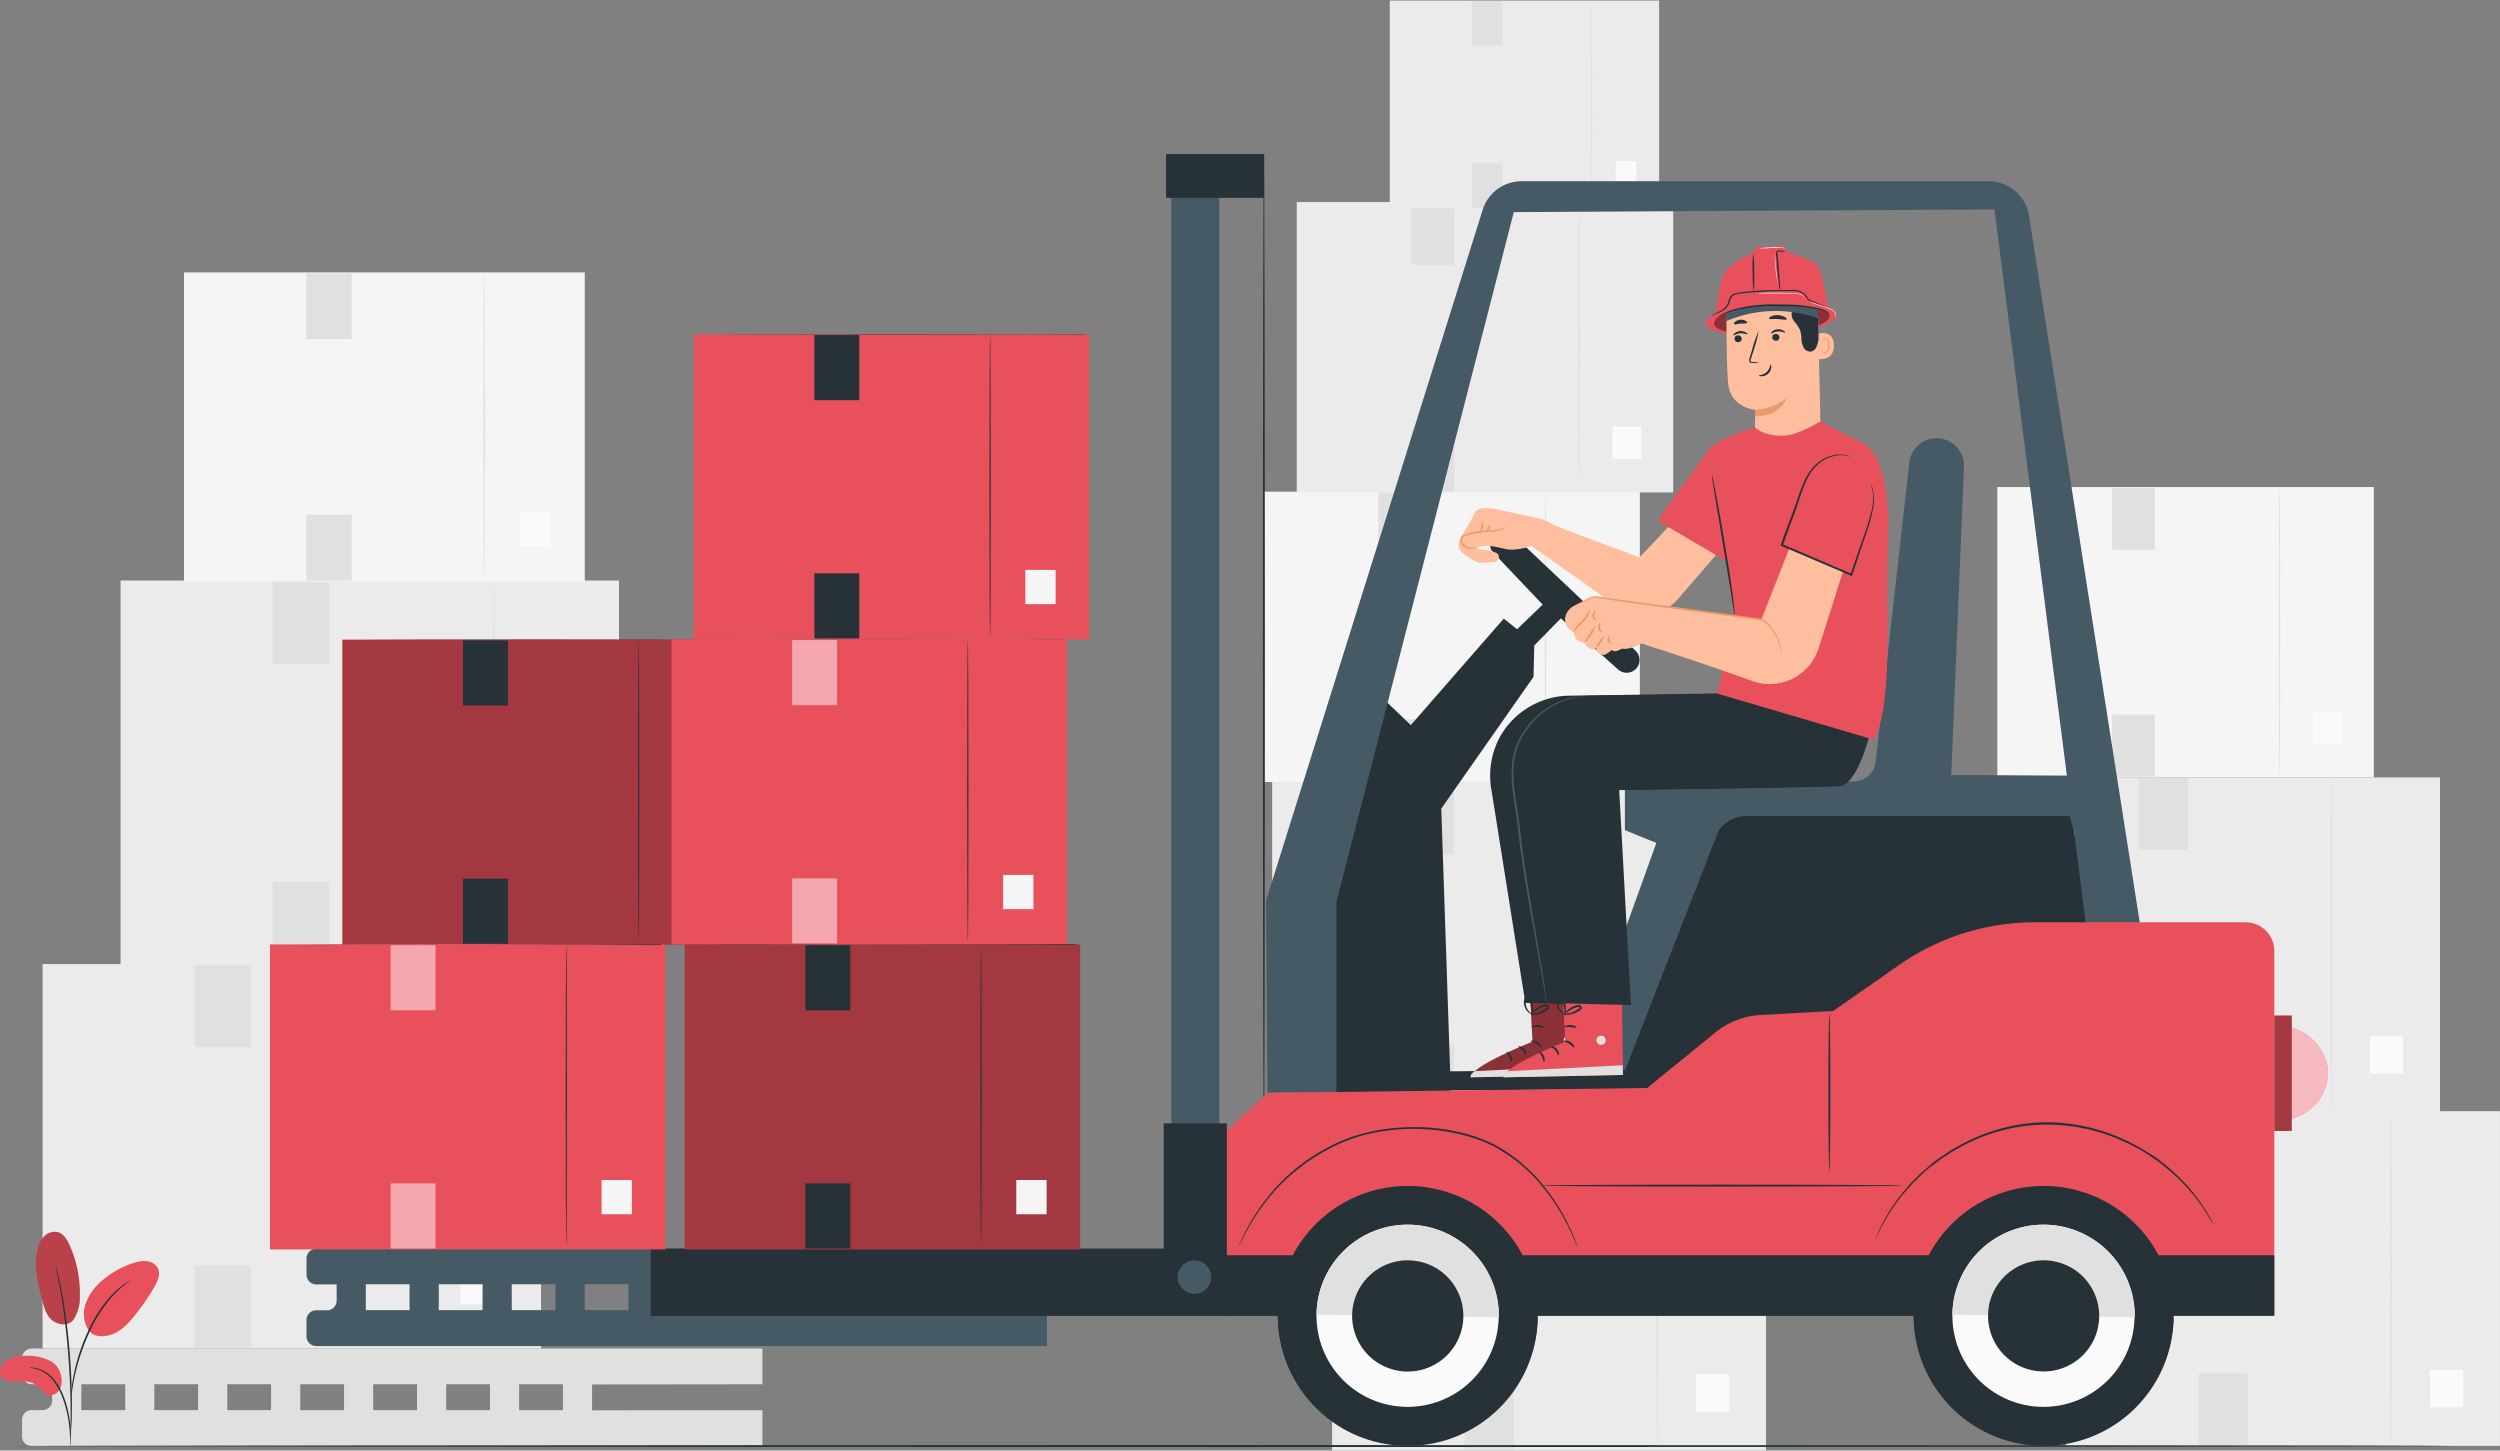 <svg xmlns="http://www.w3.org/2000/svg" viewBox="0 0 658.69 382.18"><rect x="0" y="0" width="658.69" height="382.18" fill="#808080" stroke="none"/><defs><style>.cls-1{fill:#ebebeb;}.cls-2{fill:#e0e0e0;}.cls-3{fill:#fafafa;}.cls-4{fill:#f5f5f5;}.cls-5{fill:#e8505b;}.cls-15,.cls-6{opacity:0.3;}.cls-7{fill:#263238;}.cls-11,.cls-8{fill:#fff;}.cls-8{opacity:0.5;}.cls-9{fill:#455a64;}.cls-10{opacity:0.6;}.cls-12{fill:#ffbe9d;}.cls-13{fill:#eb996e;}.cls-14{opacity:0.4;}.cls-16{opacity:0.2;}</style></defs><g id="Layer_2" data-name="Layer 2"><g id="Background_Complete" data-name="Background Complete"><rect class="cls-1" x="11.22" y="254.01" width="131.33" height="101.29"/><path class="cls-2" d="M109.65,354.59c-.15,0-.26-22.58-.26-50.43s.11-50.42.26-50.42.26,22.57.26,50.42S109.79,354.59,109.65,354.59Z"/><rect class="cls-3" x="121.35" y="332.25" width="10.07" height="11.38"/><rect class="cls-2" x="51.29" y="254.27" width="14.92" height="21.61"/><rect class="cls-2" x="51.29" y="333.39" width="14.92" height="21.61"/><rect class="cls-1" x="31.76" y="152.95" width="131.33" height="101.29"/><path class="cls-2" d="M130.18,253.53c-.14,0-.26-22.58-.26-50.42s.12-50.43.26-50.43.26,22.57.26,50.43S130.33,253.53,130.18,253.53Z"/><rect class="cls-3" x="141.88" y="231.19" width="10.07" height="11.38"/><rect class="cls-2" x="71.82" y="153.22" width="14.92" height="21.61"/><rect class="cls-2" x="71.82" y="232.33" width="14.92" height="21.61"/><rect class="cls-4" x="48.47" y="71.77" width="105.6" height="81.44"/><path class="cls-2" d="M127.6,152.64c-.11,0-.2-18.15-.2-40.54s.09-40.55.2-40.55.21,18.15.21,40.55S127.72,152.64,127.6,152.64Z"/><rect class="cls-3" x="137.01" y="134.68" width="8.1" height="9.15"/><rect class="cls-2" x="80.68" y="71.98" width="11.99" height="17.38"/><rect class="cls-2" x="80.68" y="135.59" width="11.99" height="17.38"/><rect class="cls-4" x="526.25" y="128.32" width="99.19" height="76.5"/><path class="cls-2" d="M600.59,204.28c-.11,0-.2-17.05-.2-38.08s.09-38.09.2-38.09.2,17,.2,38.09S600.7,204.28,600.59,204.28Z"/><rect class="cls-3" x="609.43" y="187.41" width="7.6" height="8.6"/><rect class="cls-2" x="556.51" y="128.52" width="11.27" height="16.32"/><rect class="cls-2" x="556.51" y="188.27" width="11.27" height="16.32"/><rect class="cls-1" x="544.36" y="292.77" width="114.32" height="88.18"/><path class="cls-2" d="M630,380.33c-.12,0-.22-19.66-.22-43.9s.1-43.9.22-43.9.23,19.65.23,43.9S630.17,380.33,630,380.33Z"/><rect class="cls-3" x="640.23" y="360.88" width="8.76" height="9.91"/><rect class="cls-2" x="579.24" y="293" width="12.99" height="18.81"/><rect class="cls-2" x="579.24" y="361.87" width="12.99" height="18.81"/><rect class="cls-1" x="528.57" y="204.82" width="114.32" height="88.18"/><path class="cls-2" d="M614.25,292.38c-.12,0-.23-19.66-.23-43.9s.11-43.9.23-43.9.23,19.65.23,43.9S614.38,292.38,614.25,292.38Z"/><rect class="cls-3" x="624.44" y="272.93" width="8.76" height="9.91"/><rect class="cls-2" x="563.45" y="205.05" width="12.99" height="18.81"/><rect class="cls-2" x="563.45" y="273.92" width="12.99" height="18.81"/><rect class="cls-4" x="332.87" y="129.55" width="99.19" height="76.5"/><path class="cls-2" d="M407.2,205.51c-.1,0-.19-17-.19-38.08s.09-38.09.19-38.09.2,17,.2,38.09S407.31,205.51,407.2,205.51Z"/><rect class="cls-3" x="416.04" y="188.64" width="7.6" height="8.6"/><rect class="cls-2" x="363.13" y="129.75" width="11.27" height="16.32"/><rect class="cls-2" x="363.13" y="189.5" width="11.27" height="16.32"/><rect class="cls-1" x="341.66" y="53.24" width="99.19" height="76.5"/><path class="cls-2" d="M416,129.2c-.11,0-.2-17-.2-38.08S415.89,53,416,53s.2,17,.2,38.09S416.11,129.2,416,129.2Z"/><rect class="cls-3" x="424.84" y="112.33" width="7.6" height="8.6"/><rect class="cls-2" x="371.92" y="53.44" width="11.27" height="16.32"/><rect class="cls-2" x="371.92" y="113.19" width="11.27" height="16.32"/><rect class="cls-1" x="366.17" y="0.15" width="70.97" height="54.74"/><path class="cls-2" d="M419.36,54.5c-.08,0-.14-12.2-.14-27.25S419.28,0,419.36,0s.14,12.2.14,27.25S419.44,54.5,419.36,54.5Z"/><rect class="cls-3" x="425.68" y="42.43" width="5.44" height="6.15"/><rect class="cls-2" x="387.82" y="0.29" width="8.06" height="11.68"/><rect class="cls-2" x="387.82" y="43.05" width="8.06" height="11.68"/><rect class="cls-1" x="350.98" y="294" width="114.32" height="88.18"/><path class="cls-2" d="M436.66,381.56c-.13,0-.23-19.66-.23-43.9s.1-43.9.23-43.9.22,19.65.22,43.9S436.78,381.56,436.66,381.56Z"/><rect class="cls-3" x="446.84" y="362.11" width="8.76" height="9.91"/><rect class="cls-2" x="385.85" y="294.23" width="12.99" height="18.81"/><rect class="cls-2" x="385.85" y="363.1" width="12.99" height="18.81"/><rect class="cls-1" x="335.19" y="206.05" width="114.32" height="88.18"/><path class="cls-2" d="M420.87,293.61c-.13,0-.23-19.66-.23-43.9s.1-43.9.23-43.9.22,19.65.22,43.9S421,293.61,420.87,293.61Z"/><rect class="cls-3" x="431.05" y="274.16" width="8.76" height="9.91"/><rect class="cls-2" x="370.06" y="206.28" width="12.99" height="18.81"/><rect class="cls-2" x="370.06" y="275.15" width="12.99" height="18.81"/><path class="cls-2" d="M200.88,364.72V355.3H8.38a2.57,2.57,0,0,0-2.57,2.58v4.26a2.58,2.58,0,0,0,2.57,2.58h5.36V369a2.53,2.53,0,0,1-2.53,2.53H8.34a2.54,2.54,0,0,0-2.53,2.54v4.34A2.54,2.54,0,0,0,8.34,381H200.88v-9.42H156v-6.81Zm-141,0H71.42v6.81H59.88Zm-7.69,6.81H40.66v-6.81H52.19Zm26.92-6.81H90.64v6.81H79.11Zm19.22,0h11.54v6.81H98.33Zm19.23,0h11.53v6.81H117.56Zm-96.13,0H33v6.81H21.43Zm126.89,6.81H136.78v-6.81h11.54Z"/></g><g id="Fork-Lift"><rect class="cls-5" x="90.21" y="168.54" width="104.18" height="80.36"/><rect class="cls-6" x="90.21" y="168.54" width="104.18" height="80.36"/><path class="cls-7" d="M168.29,248.33c-.09,0-.17-17.91-.17-40s.08-40,.17-40,.17,17.9.17,40S168.39,248.33,168.29,248.33Z"/><rect class="cls-4" x="177.57" y="230.61" width="7.99" height="9.03"/><rect class="cls-7" x="121.99" y="168.75" width="11.83" height="17.15"/><rect class="cls-7" x="121.99" y="231.51" width="11.83" height="17.15"/><path class="cls-7" d="M193.49,168.54a.8.8,0,0,1-.27,0l-.78,0-3,0-11.07,0-36.51.05-36.52-.05-11.06,0-3,0-.78,0a.8.8,0,0,1-.27,0h.27l.78,0,3,0,11.06-.06,36.52,0,36.51,0,11.07.06,3,0,.78,0Z"/><rect class="cls-5" x="176.94" y="168.45" width="104.18" height="80.36"/><path class="cls-7" d="M255,248.23c-.09,0-.17-17.91-.17-40s.08-40,.17-40,.17,17.91.17,40S255.11,248.23,255,248.23Z"/><rect class="cls-4" x="264.3" y="230.51" width="7.99" height="9.03"/><rect class="cls-8" x="208.72" y="168.65" width="11.83" height="17.15"/><rect class="cls-8" x="208.72" y="231.42" width="11.83" height="17.15"/><path class="cls-7" d="M280.21,168.45H280l-.79,0-3,0-11.07.06-36.51,0-36.52,0L181,168.51l-3,0-.79,0h-.26l.26,0,.79,0,3,0,11.06,0,36.52-.05,36.51.05,11.07,0,3,0,.79,0A.76.76,0,0,1,280.21,168.45Z"/><rect class="cls-5" x="182.79" y="88.09" width="104.18" height="80.36"/><path class="cls-7" d="M260.87,167.88c-.09,0-.17-17.92-.17-40s.08-40,.17-40,.17,17.91.17,40S261,167.88,260.87,167.88Z"/><rect class="cls-4" x="270.15" y="150.15" width="7.99" height="9.03"/><rect class="cls-7" x="214.57" y="88.29" width="11.83" height="17.15"/><rect class="cls-7" x="214.57" y="151.06" width="11.83" height="17.15"/><path class="cls-7" d="M286.06,88.09l-.26,0H285l-3,0-11.06.06-36.51.05-36.52-.05-11.07-.06-3,0h-.79l-.26,0a1.33,1.33,0,0,1,.26,0l.79,0,3,0,11.07,0,36.52,0,36.51,0L282,88l3,0,.79,0A1.33,1.33,0,0,1,286.06,88.09Z"/><path class="cls-9" d="M275.83,338.37V329H83.34a2.58,2.58,0,0,0-2.58,2.58v4.26a2.58,2.58,0,0,0,2.58,2.57H88.7v4.29a2.54,2.54,0,0,1-2.54,2.53H83.3a2.54,2.54,0,0,0-2.54,2.54v4.34a2.54,2.54,0,0,0,2.54,2.54H275.83v-9.42H231v-6.82Zm-141,0h11.53v6.82H134.84Zm-7.69,6.82H115.61v-6.82h11.54Zm26.91-6.82H165.6v6.82H154.06Zm19.23,0h11.53v6.82H173.29Zm19.22,0h11.54v6.82H192.51Zm-96.12,0h11.53v6.82H96.39Zm126.88,6.82H211.73v-6.82h11.54Z"/><path class="cls-7" d="M431,176.25a3.39,3.39,0,0,0-.1-4.84l-32.47-30.68a3.5,3.5,0,0,0-4.79,0h0a3.49,3.49,0,0,0-.13,4.94l12.95,13.63-6.74,6.48L396.2,163l-24.49,28.05L358.62,178.5l-15.78,46.41,3.13,63h36.3l-2.53-74.86,24.31-34.72.19-8.25,7-7.16,15.09,13.47a3.39,3.39,0,0,0,4.7-.17Z"/><path class="cls-7" d="M333,299.58c-.14,0-.26-57.48-.26-128.37s.12-128.38.26-128.38.26,57.47.26,128.38S333.19,299.58,333,299.58Z"/><path class="cls-9" d="M414.33,283.4l22.08-61.31-8.29-3.36V206.84l60.37-.94a5.87,5.87,0,0,0,5.71-5.21l8.86-78.81a7.22,7.22,0,0,1,7.17-6.42h0a7.23,7.23,0,0,1,7.22,7.52l-3.34,81.21,31.52.17,1.07,14.82-93.22,3.64-24.31,59.69Z"/><path class="cls-7" d="M428.22,281.89l-78.48.62v5.23l32.51-.42,51.78-.39L559.57,269.2,545.34,215h-85a9.05,9.05,0,0,0-7.52,3.82Z"/><path class="cls-9" d="M390.61,55.41,333.56,237.34l.4,50.6h18.15V237.66L398.85,55.89l126.64-.71,24.22,189.33H564l-29.47-188A10.73,10.73,0,0,0,524,47.75H400.89A10.73,10.73,0,0,0,390.61,55.41Z"/><path class="cls-5" d="M323.32,346.4V297.79L334,287.94l100-1.28L452,272a20.57,20.57,0,0,1,11.8-4.57L483,266.37s8.64-6,17-11.86A62.68,62.68,0,0,1,536.21,243h55.43a7.59,7.59,0,0,1,7.59,7.59V346.4Z"/><rect class="cls-7" x="322.34" y="330.73" width="276.89" height="15.98"/><path class="cls-7" d="M336.67,346.22a34.24,34.24,0,1,0,34.73-33.74A34.23,34.23,0,0,0,336.67,346.22Z"/><path class="cls-7" d="M336.68,346.13s0,.06,0,.09a34.24,34.24,0,0,0,68.47,1s0-.06,0-.09Z"/><path class="cls-3" d="M346.87,346.37a24,24,0,1,0,24.38-23.69A24,24,0,0,0,346.87,346.37Z"/><path class="cls-2" d="M371.25,322.68a24,24,0,0,0-24.38,23.69l48.07.69A24,24,0,0,0,371.25,322.68Z"/><path class="cls-7" d="M356.26,346.5a14.65,14.65,0,1,0,14.86-14.43A14.64,14.64,0,0,0,356.26,346.5Z"/><path class="cls-7" d="M504.21,346.22a34.24,34.24,0,1,0,34.73-33.74A34.24,34.24,0,0,0,504.21,346.22Z"/><path class="cls-7" d="M504.22,346.13s0,.06,0,.09a34.24,34.24,0,0,0,68.47,1,.27.27,0,0,1,0-.09Z"/><path class="cls-3" d="M514.41,346.37a24,24,0,1,0,24.38-23.69A24,24,0,0,0,514.41,346.37Z"/><path class="cls-2" d="M538.79,322.68a24,24,0,0,0-24.38,23.69l48.07.69A24,24,0,0,0,538.79,322.68Z"/><path class="cls-7" d="M523.81,346.5a14.64,14.64,0,1,0,14.85-14.43A14.63,14.63,0,0,0,523.81,346.5Z"/><path class="cls-7" d="M583,322.34s-.06-.07-.17-.24l-.44-.71-.7-1.18a14.21,14.21,0,0,0-1-1.58,48.59,48.59,0,0,0-7.72-9c-.88-.89-2-1.67-3-2.55s-2.25-1.65-3.45-2.5-2.52-1.64-3.93-2.33c-.7-.36-1.4-.75-2.12-1.1l-2.25-1a48.65,48.65,0,0,0-9.92-3,47.39,47.39,0,0,0-31.65,5l-2.14,1.21c-.69.41-1.34.87-2,1.29-1.35.82-2.51,1.82-3.7,2.69s-2.22,1.86-3.2,2.82-1.94,1.85-2.74,2.82a49,49,0,0,0-6.83,9.7,17.41,17.41,0,0,0-.84,1.67l-.59,1.23c-.15.32-.27.57-.37.76s-.13.26-.14.25a1,1,0,0,1,.09-.27l.32-.78.55-1.26a15.44,15.44,0,0,1,.8-1.69,47,47,0,0,1,6.74-9.85c.79-1,1.78-1.88,2.73-2.87s2.09-1.89,3.21-2.87,2.36-1.89,3.71-2.73c.66-.43,1.32-.89,2-1.32l2.15-1.22a48.93,48.93,0,0,1,20.76-6,48.84,48.84,0,0,1,21.23,3.95l2.26,1c.73.36,1.43.75,2.13,1.12,1.43.7,2.68,1.6,4,2.37s2.39,1.67,3.46,2.54,2.12,1.69,3,2.6a46.5,46.5,0,0,1,7.64,9.16,17.18,17.18,0,0,1,1,1.61q.38.71.66,1.2l.39.75A1,1,0,0,1,583,322.34Z"/><path class="cls-7" d="M415.61,328.64s-.06-.08-.13-.27l-.34-.82-.54-1.33-.81-1.78a54.41,54.41,0,0,0-6.47-10.64,42.63,42.63,0,0,0-13.94-11.87,41.3,41.3,0,0,0-10.3-3.43,53.46,53.46,0,0,0-23.21.43,43,43,0,0,0-10.12,4,50.6,50.6,0,0,0-14.39,11.42,57.2,57.2,0,0,0-7.05,10.27c-.7,1.3-1.22,2.31-1.56,3-.16.33-.3.59-.4.79s-.14.27-.15.26a1.89,1.89,0,0,1,.1-.28l.36-.81c.3-.72.8-1.75,1.47-3.07a54.88,54.88,0,0,1,6.95-10.41,50.33,50.33,0,0,1,14.44-11.6,43,43,0,0,1,10.22-4,51.91,51.91,0,0,1,11.7-1.52A52.61,52.61,0,0,1,383.19,298a41.68,41.68,0,0,1,10.41,3.5,42.52,42.52,0,0,1,14,12.08A52.75,52.75,0,0,1,414,324.35c.28.68.54,1.28.76,1.81s.36,1,.5,1.36.21.62.29.83A1.33,1.33,0,0,1,415.61,328.64Z"/><rect class="cls-7" x="171.47" y="328.96" width="151.78" height="17.75"/><path class="cls-9" d="M319.14,336.49a4.42,4.42,0,1,1-4.42-4.42A4.42,4.42,0,0,1,319.14,336.49Z"/><rect class="cls-9" x="308.59" y="46.36" width="12.67" height="251.68"/><path class="cls-7" d="M501.44,312.38c0,.15-21.36.26-47.7.26s-47.7-.11-47.7-.26,21.35-.26,47.7-.26S501.44,312.24,501.44,312.38Z"/><path class="cls-7" d="M482,308.61c-.15,0-.26-9.29-.26-20.74s.11-20.75.26-20.75.26,9.29.26,20.75S482.14,308.61,482,308.61Z"/><rect class="cls-7" x="307.23" y="40.59" width="25.86" height="11.54"/><rect class="cls-7" x="306.6" y="295.97" width="16.65" height="33.22"/><rect class="cls-5" x="180.41" y="248.83" width="104.18" height="80.36"/><rect class="cls-6" x="180.41" y="248.83" width="104.18" height="80.36"/><path class="cls-7" d="M258.49,328.62c-.09,0-.17-17.91-.17-40s.08-40,.17-40,.17,17.9.17,40S258.58,328.62,258.49,328.62Z"/><rect class="cls-4" x="267.77" y="310.9" width="7.99" height="9.03"/><rect class="cls-7" x="212.19" y="249.04" width="11.83" height="17.15"/><rect class="cls-7" x="212.19" y="311.8" width="11.83" height="17.15"/><path class="cls-7" d="M283.68,248.83a.76.76,0,0,1-.26,0l-.78,0-3,0-11.07,0-36.51.05L195.53,249l-11.06,0-3,0-.78,0a.8.8,0,0,1-.27,0h.27l.78,0,3,0,11.06-.06,36.52-.05,36.51.05,11.07.06,3,0,.78,0Z"/><rect class="cls-5" x="71.14" y="248.83" width="104.18" height="80.36"/><path class="cls-7" d="M149.22,328.62c-.1,0-.17-17.91-.17-40s.07-40,.17-40,.16,17.9.16,40S149.31,328.62,149.22,328.62Z"/><rect class="cls-4" x="158.5" y="310.9" width="7.99" height="9.03"/><rect class="cls-8" x="102.92" y="249.04" width="11.83" height="17.15"/><rect class="cls-8" x="102.92" y="311.8" width="11.83" height="17.15"/><path class="cls-7" d="M174.41,248.83a.8.8,0,0,1-.27,0l-.78,0-3,0-11.06,0-36.51.05L86.26,249l-11.07,0-3,0-.78,0a.76.76,0,0,1-.26,0h.26l.78,0,3,0,11.07-.06,36.52-.05,36.51.05,11.06.06,3,0,.78,0Z"/><path class="cls-5" d="M603.6,270.68c5.37,1.29,9.88,6.75,9.79,12.27a12.66,12.66,0,0,1-9.79,11.82"/><g class="cls-10"><path class="cls-11" d="M603.6,270.68c5.37,1.29,9.88,6.75,9.79,12.27a12.66,12.66,0,0,1-9.79,11.82"/></g><rect class="cls-5" x="599.23" y="267.57" width="4.59" height="30.41"/><rect class="cls-6" x="599.23" y="267.57" width="4.59" height="30.41"/></g><g id="Character"><path class="cls-12" d="M385.43,145.72a2.91,2.91,0,0,1-.75-3.73c.77-1.35,1.67-2.93,2.08-3.58a22.84,22.84,0,0,0,1.37-2.43,2.74,2.74,0,0,1,2.1-2,11.67,11.67,0,0,1,3.67.11l12.51,2.7,5.83,2.89-5.67,5-3.15-1c-.94.83-4.66,1.26-5.91,1.1-1.62-.2-4.84-1.24-6.67-.89l-1.76.24.83.71a8.31,8.31,0,0,1,4.45.91,1.27,1.27,0,0,1-.62,2.32l-4.11.27a23.81,23.81,0,0,1-3.2-1.83A12,12,0,0,0,385.43,145.72Z"/><path class="cls-13" d="M389.08,144.16a1.56,1.56,0,0,1-.68.28,3.57,3.57,0,0,1-2,0,2.5,2.5,0,0,1-1.19-.82,2.13,2.13,0,0,1-.38-1.67,1.66,1.66,0,0,1,.52-.84,2.85,2.85,0,0,1,.86-.42,15.34,15.34,0,0,1,1.83-.48,31.22,31.22,0,0,1,3.57-.46c.55,0,1.07-.06,1.57-.05a2.41,2.41,0,0,1,.38,0,1.53,1.53,0,0,0,.3,0,6.18,6.18,0,0,0,.62-.12c1.59-.4,2.56-.76,2.59-.69a9,9,0,0,1-2.5,1c-.2.06-.42.11-.65.16a2.38,2.38,0,0,1-.39,0h-.34c-.48,0-1,.05-1.54.1-1.09.11-2.28.25-3.51.49a17.38,17.38,0,0,0-1.76.45c-.58.17-1,.43-1.08.89a1.73,1.73,0,0,0,.26,1.3,2.22,2.22,0,0,0,1,.74,3.72,3.72,0,0,0,1.86.17A2.69,2.69,0,0,1,389.08,144.16Z"/><path class="cls-13" d="M390.63,137.64c.14,0,.38.63.13,1.42s-.81,1.2-.9,1.1.21-.6.41-1.26S390.48,137.67,390.63,137.64Z"/><path class="cls-13" d="M392.59,138.44c.14,0,.18.5-.17.94s-.82.54-.87.41.21-.39.46-.72S392.44,138.41,392.59,138.44Z"/><path class="cls-12" d="M441.84,135.64c1.72-.71-9.88,11.21-9.88,11.21l-21.44-8L403,143.51,426,159.74a12.15,12.15,0,0,0,15.73-1.49l13.61-15.73Z"/><path class="cls-5" d="M454.41,87.84c-3-.57-4.86-1.5-4.94-2.65-.16-2.37,7.39-4.82,16.87-5.46s17.29.76,17.45,3.14c.07,1.14-1.64,2.31-4.5,3.27"/><g class="cls-14"><path d="M456,87.65c-2.65-.51-4.37-1.33-4.38-2.35,0-2.85,6.55-4.28,14.95-4.84s15.33.67,15.47,2.78c.07,1-1.45,2-4,2.9"/></g><path class="cls-5" d="M451.75,83.92s1.77-10.26,1.95-10.76,2.75-5.12,9.54-6.85l5.68-.38s8.24,2,9.84,3.91,2.88,11.36,2.88,11.36l-16.16-2.39-10.65,3.38Z"/><path class="cls-5" d="M465,65l-2.44.17a3.93,3.93,0,0,0-.79,2.63c0,1.77.42,13.91.42,13.91l7.1-.81L468.07,66l2.45.37-.13-.84-.69-.72Z"/><path class="cls-12" d="M479.86,120.92l-17.4.37c-.22-1.83,0-13.28,0-13.28s-6.63-.58-7.16-7.13-.41-19.7-.41-19.7l.07-.58c7.37-3.78,16.14-4.66,23-.07l1,.68Z"/><path class="cls-13" d="M462.41,108a15.91,15.91,0,0,0,8.36-3.1s-1.8,5-8.39,4.8Z"/><path class="cls-12" d="M478.61,88.06c.11-.06,4.41-1.64,4.57,2.85s-4.38,3.73-4.39,3.6S478.61,88.06,478.61,88.06Z"/><path class="cls-13" d="M480.1,92.76s.08,0,.21.11a.85.85,0,0,0,.59,0,1.93,1.93,0,0,0,.83-1.77,2.46,2.46,0,0,0-.26-1.11.85.85,0,0,0-.61-.58.39.39,0,0,0-.45.23c-.05.13,0,.21-.05.22s-.1-.07-.07-.26a.54.54,0,0,1,.6-.41,1.09,1.09,0,0,1,.84.66,2.79,2.79,0,0,1,.32,1.25,2,2,0,0,1-1.07,2,.85.85,0,0,1-.72-.1C480.11,92.87,480.09,92.77,480.1,92.76Z"/><path class="cls-7" d="M457,89.27a.94.94,0,0,0,1,.88.9.9,0,0,0,.91-.91.94.94,0,0,0-1-.88A.9.9,0,0,0,457,89.27Z"/><path class="cls-7" d="M456.71,88.34c.13.12.8-.46,1.81-.52s1.78.39,1.88.25-.09-.27-.42-.48a2.65,2.65,0,0,0-1.52-.36,2.56,2.56,0,0,0-1.43.57C456.74,88.06,456.65,88.29,456.71,88.34Z"/><path class="cls-7" d="M466.94,88.9a.94.94,0,0,0,1,.88.89.89,0,0,0,.9-.91.93.93,0,0,0-1-.88A.89.89,0,0,0,466.94,88.9Z"/><path class="cls-7" d="M466.63,87.86c.12.11.8-.46,1.8-.53s1.78.39,1.88.26-.08-.27-.42-.48a2.62,2.62,0,0,0-1.51-.36,2.49,2.49,0,0,0-1.43.57C466.66,87.58,466.57,87.81,466.63,87.86Z"/><path class="cls-7" d="M463.48,95.58a6.4,6.4,0,0,0-1.66-.19c-.26,0-.51,0-.56-.21a1.31,1.31,0,0,1,.12-.78l.63-2a35.26,35.26,0,0,0,1.36-5.24,33.87,33.87,0,0,0-1.78,5.12l-.6,2a1.53,1.53,0,0,0-.06,1,.66.66,0,0,0,.45.35,1.71,1.71,0,0,0,.44,0A6.82,6.82,0,0,0,463.48,95.58Z"/><path class="cls-7" d="M466.49,96.07c-.17,0-.09,1.1-1,1.94s-2.05.8-2.05.95.27.2.77.18a2.72,2.72,0,0,0,1.71-.74,2.32,2.32,0,0,0,.75-1.61C466.7,96.33,466.56,96.06,466.49,96.07Z"/><path class="cls-7" d="M466.1,83.93c.12.27,1.11.07,2.31.13s2.16.32,2.31.06-.13-.37-.53-.6a3.83,3.83,0,0,0-1.74-.48,3.77,3.77,0,0,0-1.78.33C466.25,83.57,466.05,83.8,466.1,83.93Z"/><path class="cls-7" d="M456.88,85.4c.2.22.87-.07,1.71-.13s1.55,0,1.7-.21-.07-.34-.39-.53a2.3,2.3,0,0,0-1.41-.28,2.27,2.27,0,0,0-1.33.55C456.88,85.05,456.8,85.29,456.88,85.4Z"/><path class="cls-7" d="M479.06,83.79c-.05,1.83.13,3.67.08,5.5a6.1,6.1,0,0,1-.52,2,2,2,0,0,1-1.43,1.33,2,2,0,0,1-2-1.08,5.39,5.39,0,0,1-.56-2.32,7.49,7.49,0,0,0-.4-2.36,12.74,12.74,0,0,0-1.52-2.23,2.92,2.92,0,0,1-.59-2.53,13.38,13.38,0,0,1,6.93,1.69"/><path class="cls-9" d="M454.84,84.61l-.11-3.68L465.23,77l13.65,3,.26,3.94A33,33,0,0,0,454.84,84.61Z"/><path class="cls-5" d="M455.35,80.11l-.44.49-3.69,2.68a61.32,61.32,0,0,1,14.94-3,71.48,71.48,0,0,1,16.61,1.55l-5.28-2.71h0a8.81,8.81,0,0,0-6.41-2.35l-9.64.47A8.74,8.74,0,0,0,455.35,80.11Z"/><path class="cls-7" d="M462.05,76.92a33.68,33.68,0,0,0,.14-5.14,32.78,32.78,0,0,0-.26-5.13,30.86,30.86,0,0,0-.14,5.14A32.78,32.78,0,0,0,462.05,76.92Z"/><path class="cls-7" d="M470.52,66.36a6.81,6.81,0,0,0-1.84-.4.78.78,0,0,0-.72.77c0,.35,0,.71.07,1.08.06.77.12,1.59.19,2.45.14,1.73.3,3.3.43,4.43a9.27,9.27,0,0,0,.3,1.83,7.84,7.84,0,0,0,0-1.84c-.06-1.14-.17-2.72-.32-4.45-.08-.86-.15-1.67-.22-2.44,0-.37-.07-.72-.11-1.06a.5.5,0,0,1,.42-.49A9.91,9.91,0,0,0,470.52,66.36Z"/><path class="cls-7" d="M451,83.25s.44-.21,1.25-.56c.4-.18.9-.39,1.45-.7a4.24,4.24,0,0,0,1.61-1.44c.47-.69.5-1.63,1-2.33s1.54-.8,2.56-.91c2.06-.22,4.33-.4,6.72-.5s4.68-.11,6.76-.09a4.12,4.12,0,0,1,2.68.69,7.94,7.94,0,0,1,.87,1l.41.49.21.23a.9.9,0,0,0,.29.19c1.48.6,2.69,1,3.52,1.27s1.27.47,1.29.45-.1-.08-.31-.18-.52-.25-.93-.42c-.8-.35-2-.76-3.44-1.38a.54.54,0,0,1-.21-.13l-.19-.22-.39-.49a8.39,8.39,0,0,0-.9-1,4.48,4.48,0,0,0-2.9-.82c-2.08,0-4.37,0-6.77.07s-4.69.28-6.76.53a11.2,11.2,0,0,0-1.52.25A2.13,2.13,0,0,0,456,78c-.58.82-.58,1.75-1,2.37a4.09,4.09,0,0,1-1.48,1.4c-.53.31-1,.54-1.41.75s-.69.37-.89.49A2.34,2.34,0,0,0,451,83.25Z"/><path class="cls-7" d="M452.45,83.72s.1,0,.27-.16a7.36,7.36,0,0,1,.77-.46,15.31,15.31,0,0,1,3.09-1.17,38.42,38.42,0,0,1,10.84-1.26c2.15,0,4.19,0,6,.08a48.78,48.78,0,0,1,4.89.6c.69.12,1.31.26,1.84.4a3,3,0,0,1,1.27.55,1.24,1.24,0,0,1,.47,1s.07-.1.06-.32a1.36,1.36,0,0,0-.42-.83,3.28,3.28,0,0,0-1.31-.65c-.54-.16-1.16-.32-1.86-.46a43.78,43.78,0,0,0-4.91-.7c-1.87-.13-3.93-.1-6.07-.11a36,36,0,0,0-10.92,1.39A14.41,14.41,0,0,0,453.41,83a4.76,4.76,0,0,0-.74.54C452.52,83.64,452.44,83.71,452.45,83.72Z"/><path class="cls-3" d="M463.63,65.44a7.23,7.23,0,0,0,1,0l2.42-.1c.94,0,1.81-.15,2.41-.09a1.2,1.2,0,0,1,.84.43s0-.1-.14-.23a1.27,1.27,0,0,0-.68-.31,17.14,17.14,0,0,0-2.44,0l-2.41.14A7,7,0,0,0,463.63,65.44Z"/><path class="cls-3" d="M463.21,77.32a4,4,0,0,0,.51,0l1.38,0c1.17,0,2.78,0,4.56,0l2.51.06a10.85,10.85,0,0,1,2,.16,2,2,0,0,1,1.14.68,1.54,1.54,0,0,1,.24.44,1,1,0,0,0-.19-.48,2,2,0,0,0-1.16-.75,10.24,10.24,0,0,0-2.05-.2c-.77,0-1.62-.06-2.51-.08-1.79,0-3.4,0-4.57,0l-1.38.07A2.37,2.37,0,0,0,463.21,77.32Z"/><path class="cls-3" d="M468.48,75.53a1.61,1.61,0,0,0,0-.36c-.05-.32-.09-.65-.13-1-.12-.83-.26-2-.39-3.24s-.2-2.42-.25-3.26c0-.34,0-.66-.06-1a1.34,1.34,0,0,0,0-.36,1.48,1.48,0,0,0,0,.36c0,.24,0,.58,0,1,0,.83.08,2,.2,3.26s.29,2.42.43,3.25c.07.41.14.74.19,1A1.08,1.08,0,0,0,468.48,75.53Z"/><path class="cls-3" d="M476.8,79.51a1.58,1.58,0,0,0,.32.14L478,80l2.92,1a12.45,12.45,0,0,1,1.58.6,2,2,0,0,1,.93.93,1.46,1.46,0,0,1,.09.89c-.07.21-.15.3-.13.31a.78.78,0,0,0,.19-.29,1.37,1.37,0,0,0,0-.95,2,2,0,0,0-1-1,11.86,11.86,0,0,0-1.6-.63l-2.94-1-.89-.29A1.45,1.45,0,0,0,476.8,79.51Z"/><path class="cls-5" d="M402.89,258.23l.91,16.23s-16.2,6.37-16.32,9.39l31.54-.63-.38-25.35Z"/><g class="cls-14"><path d="M402.89,258.23l.91,16.23s-16.2,6.37-16.32,9.39l31.54-.63-.38-25.35Z"/></g><path class="cls-2" d="M413.52,272.9a1.28,1.28,0,0,1,.92,1.45,1.24,1.24,0,0,1-1.43.93,1.36,1.36,0,0,1-1-1.55,1.28,1.28,0,0,1,1.59-.79"/><path class="cls-2" d="M419,283.22l-.14-2.55-30.19,1.55s-1.39.64-1.21,1.63Z"/><path class="cls-7" d="M403.29,274.31c0,.15.78.21,1.54.69s1.19,1.12,1.33,1.05-.11-.94-1.05-1.51S403.25,274.17,403.29,274.31Z"/><path class="cls-7" d="M400,275.74c0,.15.64.4,1.18,1s.7,1.33.85,1.32.24-.88-.44-1.67S400,275.6,400,275.74Z"/><path class="cls-7" d="M398.2,279.74c.15,0,.34-.74-.07-1.58s-1.14-1.16-1.2-1,.39.58.72,1.27S398.05,279.73,398.2,279.74Z"/><path class="cls-7" d="M403.49,270.59c.07.14.77-.09,1.64,0s1.56.31,1.63.17-.58-.67-1.61-.7S403.41,270.47,403.49,270.59Z"/><g class="cls-15"><polygon points="403.08 261.44 403.24 264.34 418.73 263.89 418.7 261.28 403.08 261.44"/></g><path class="cls-7" d="M403.37,267.31a3,3,0,0,0,1.58,0,7.3,7.3,0,0,0,2.54-1,2.11,2.11,0,0,0,.47-.38A.68.68,0,0,0,408,265a.84.84,0,0,0-.68-.34,2.44,2.44,0,0,0-.59.09,6.64,6.64,0,0,0-1,.36,5.43,5.43,0,0,0-1.43,1c-.72.69-1,1.27-.91,1.3s.42-.44,1.15-1a6.72,6.72,0,0,1,1.4-.82,5.94,5.94,0,0,1,.9-.3c.33-.09.61-.1.7,0s0,.08,0,.18a1.44,1.44,0,0,1-.34.27c-.28.19-.56.35-.83.5a8.68,8.68,0,0,1-1.51.61A10.91,10.91,0,0,0,403.37,267.31Z"/><path class="cls-7" d="M403.57,267.53A2.52,2.52,0,0,0,404,266a5.11,5.11,0,0,0-.25-1.72,4.67,4.67,0,0,0-.42-.95,1.32,1.32,0,0,0-1-.78.74.74,0,0,0-.65.45,2.44,2.44,0,0,0-.15.59,3.62,3.62,0,0,0,.73,2.68c.63.8,1.28,1,1.29.92s-.49-.36-1-1.14a3.6,3.6,0,0,1-.53-1.47,3.16,3.16,0,0,1,0-.92c0-.33.17-.61.29-.57s.43.24.56.5a4.72,4.72,0,0,1,.41.85,5.64,5.64,0,0,1,.34,1.57C403.64,266.92,403.49,267.5,403.57,267.53Z"/><path class="cls-7" d="M488,189.26s-3.45,17.67-9.17,17.92c-7,.31-57.85,1-57.85,1l3.09,56.62-22.18-.54-8.87-55.78a21.4,21.4,0,0,1,2.36-14.65l.18-.31a21.31,21.31,0,0,1,18.15-10.23l42.23-.63Z"/><path class="cls-5" d="M411.52,258.23l.9,16.23s-16.19,6.37-16.32,9.39l31.54-.63-.37-25.35Z"/><path class="cls-2" d="M422.15,272.9a1.3,1.3,0,0,1,.92,1.45,1.25,1.25,0,0,1-1.44.93,1.36,1.36,0,0,1-1-1.55,1.28,1.28,0,0,1,1.59-.79"/><path class="cls-2" d="M427.64,283.22l-.14-2.55-30.19,1.55s-1.39.64-1.21,1.63Z"/><path class="cls-7" d="M411.91,274.31c0,.15.78.21,1.54.69s1.19,1.12,1.33,1.05-.11-.94-1-1.51S411.87,274.17,411.91,274.31Z"/><path class="cls-7" d="M408.63,275.74c0,.15.64.4,1.17,1s.7,1.33.86,1.32.23-.88-.45-1.67S408.63,275.6,408.63,275.74Z"/><path class="cls-7" d="M406.83,279.74c.14,0,.34-.74-.08-1.58s-1.14-1.16-1.2-1,.39.58.72,1.27S406.67,279.73,406.83,279.74Z"/><path class="cls-7" d="M412.11,270.59c.07.14.77-.09,1.64,0s1.56.31,1.64.17-.59-.67-1.62-.7S412,270.47,412.11,270.59Z"/><g class="cls-15"><polygon points="411.7 261.44 411.86 264.34 427.35 263.89 427.32 261.28 411.7 261.44"/></g><path class="cls-7" d="M412,267.31a3,3,0,0,0,1.58,0,7.3,7.3,0,0,0,2.54-1,2.11,2.11,0,0,0,.47-.38.68.68,0,0,0,.05-.82.83.83,0,0,0-.68-.34,2.44,2.44,0,0,0-.59.09,6.64,6.64,0,0,0-1,.36,5.43,5.43,0,0,0-1.43,1c-.72.69-1,1.27-.91,1.3s.42-.44,1.15-1a6.72,6.72,0,0,1,1.4-.82,5.94,5.94,0,0,1,.9-.3c.33-.09.61-.1.7,0s0,.08,0,.18a1.44,1.44,0,0,1-.34.27c-.28.19-.56.35-.83.5a8.68,8.68,0,0,1-1.51.61A10.91,10.91,0,0,0,412,267.31Z"/><path class="cls-7" d="M412.19,267.53a2.52,2.52,0,0,0,.39-1.54,5.11,5.11,0,0,0-.25-1.72,4.67,4.67,0,0,0-.42-.95,1.32,1.32,0,0,0-1-.78.74.74,0,0,0-.66.45,2.44,2.44,0,0,0-.15.59,3.62,3.62,0,0,0,.73,2.68c.63.8,1.28,1,1.29.92s-.49-.36-1-1.14a3.6,3.6,0,0,1-.53-1.47,3.55,3.55,0,0,1,0-.92c0-.33.17-.61.29-.57s.43.24.57.5a5.43,5.43,0,0,1,.4.85,5.64,5.64,0,0,1,.34,1.57C412.26,266.92,412.11,267.5,412.19,267.53Z"/><path class="cls-7" d="M493.64,189.26s-3.44,17.67-9.17,17.92c-7,.31-57.85,1-57.85,1l3.09,56.62-22.18-.54-8.87-55.78A21.4,21.4,0,0,1,401,193.83l.18-.31a21.31,21.31,0,0,1,18.16-10.23l42.22-.63Z"/><path class="cls-5" d="M450.38,118.27,457,162.75l-4.53,20,41.14,12.11c3.72-5.31,3.86-22.21,3.73-34.16-.23-21.05.7-22.08-.21-29.46s-2.46-12.14-6.36-14.46L479.64,111s-6.33,4-10.17,3.81c0,0-4.58.18-7.11-2.24C462.36,112.59,453.12,115.39,450.38,118.27Z"/><polygon class="cls-5" points="450.38 118.27 436.67 137.17 455.34 148.13 453.91 141.26 450.38 118.27"/><path class="cls-9" d="M417.71,183.57a.75.75,0,0,1-.24,0l-.69.06a9.43,9.43,0,0,0-1.12.13c-.45.05-1,.16-1.52.28a19.94,19.94,0,0,0-8.56,4.54,22.87,22.87,0,0,0-4.27,5.19,17.62,17.62,0,0,0-2.41,7.27,34.88,34.88,0,0,0,.33,8.54c.4,3,1,6,1.3,9.19.71,6.31,1.66,12.28,2.55,17.71s1.75,10.3,2.44,14.42,1.23,7.44,1.56,9.74c.15,1.12.27,2,.36,2.66,0,.28.06.51.08.69a1.08,1.08,0,0,1,0,.24.67.67,0,0,1-.06-.23c0-.18-.08-.41-.13-.68-.12-.65-.27-1.53-.46-2.64-.42-2.34-1-5.65-1.72-9.71s-1.59-9-2.55-14.41-1.89-11.41-2.6-17.73c-.32-3.16-.89-6.2-1.29-9.18a34.82,34.82,0,0,1-.29-8.67,17.9,17.9,0,0,1,2.51-7.43,22.66,22.66,0,0,1,4.4-5.24,19.4,19.4,0,0,1,8.76-4.46A12.92,12.92,0,0,1,417.71,183.57Z"/><path class="cls-12" d="M433.47,169.83s15.87,5.13,28.21,9.6a13.52,13.52,0,0,0,12.64-1.84h0a13.52,13.52,0,0,0,4.85-6.78l8.45-26.63-14.11-4.93-9.43,23.93L429,158.56"/><path class="cls-12" d="M412.48,164.34l-.13-1.26a4.27,4.27,0,0,1,1.11-2.5h0a4.46,4.46,0,0,1,1.19-.92l4.15-2.16a3.24,3.24,0,0,1,2.05-.32l8.51,1.44,9.77,1.29-2,11.11-4.52-1.5s-3.27,1.81-5.29,1.38c0,0-1.87,1.25-2.64.34,0,0-1.67,1.44-2.3,1.34s-1.87-.81-1.82-1.25l0-.57a2,2,0,0,1-2.06-.1,2.91,2.91,0,0,1-1-1.29,3.85,3.85,0,0,1-2.11-.91,4.8,4.8,0,0,1-.77-1.92S412.79,165.64,412.48,164.34Z"/><path class="cls-13" d="M418.76,160.32c.06,0,.16.45-.05,1.16a6.05,6.05,0,0,1-1.5,2.33c-.75.77-1.45,1.4-1.88,1.92s-.66.88-.73.85,0-.46.44-1.07a14.87,14.87,0,0,1,1.79-2.06,7.87,7.87,0,0,0,1.54-2.1C418.64,160.74,418.67,160.31,418.76,160.32Z"/><path class="cls-13" d="M420.38,164.76a5.53,5.53,0,0,1-1.11,2.51c-.83,1.28-1.74,2.13-1.84,2a11.43,11.43,0,0,1,1.4-2.32A10.57,10.57,0,0,1,420.38,164.76Z"/><path class="cls-13" d="M422.55,167.7c.12.08-.23.81-.79,1.63s-1.1,1.41-1.22,1.33.24-.81.79-1.63S422.43,167.62,422.55,167.7Z"/><path class="cls-13" d="M422.15,166.53c0,.07-.22.07-.48-.09a1.43,1.43,0,0,1-.63-1,1.41,1.41,0,0,1,.3-1.13c.2-.23.38-.28.43-.23s-.33.61-.22,1.28S422.21,166.41,422.15,166.53Z"/><path class="cls-13" d="M424.53,169.52c0,.06-.19.08-.41,0a1.28,1.28,0,0,1-.56-.77.92.92,0,0,1,.27-1c.26-.17.46-.05.44,0a.79.79,0,0,0-.2.84C424.18,169.1,424.58,169.39,424.53,169.52Z"/><path class="cls-13" d="M420.77,163.35c0,.07-.22.12-.52,0a1.32,1.32,0,0,1-.72-1,1.3,1.3,0,0,1,.52-1.15c.27-.19.49-.18.5-.12s-.56.51-.5,1.22S420.81,163.23,420.77,163.35Z"/><path class="cls-5" d="M487.69,120.39c-3.22-1.4-7.19,0-9.52,2.43s-3.39,5.63-4.4,8.74-3.38,9.06-4.35,12.06l18.29,7.83q2.34-6.34,4.36-12.77c1.14-3.6,2.2-7.49.88-11.07"/><path class="cls-7" d="M493,127.61a2.56,2.56,0,0,1,.19.44,7.4,7.4,0,0,1,.35,1.33,13.4,13.4,0,0,1-.13,5.12,56.06,56.06,0,0,1-2.21,7.54c-1,2.86-2,6.05-3.19,9.49l-.09.25-.26-.12-12.88-5.49-5.42-2.33-.22-.09.07-.21c1.48-4.35,3.13-8.35,4.37-12a39.48,39.48,0,0,1,2-5.17,13.8,13.8,0,0,1,2.86-4,9.62,9.62,0,0,1,6.7-2.63,7.38,7.38,0,0,1,2,.35,2.53,2.53,0,0,1,.63.29,8.32,8.32,0,0,0-2.61-.46,9.53,9.53,0,0,0-6.44,2.68,13.38,13.38,0,0,0-2.73,3.9,38.7,38.7,0,0,0-1.92,5.13c-1.21,3.71-2.85,7.72-4.31,12.05l-.15-.3,5.43,2.32,12.86,5.53-.35.13c1.18-3.42,2.28-6.6,3.27-9.45a60.53,60.53,0,0,0,2.31-7.47,14.3,14.3,0,0,0,.28-5C493.15,128.23,492.91,127.62,493,127.61Z"/><path class="cls-13" d="M469.51,172.3c-.06,0-.2-1-.82-2.83a14.31,14.31,0,0,0-1.51-3.06,9,9,0,0,0-3.18-3h.05l-19.81-2.57-11.95-1.62-5.21-.72-4.53-.72-2-.32a2.51,2.51,0,0,0-1.63.29L416.38,159l-1.63.77a3.8,3.8,0,0,1-.59.24,3,3,0,0,1,.54-.33l1.59-.86,2.53-1.32a2.81,2.81,0,0,1,1.81-.36l2,.28,4.53.66,5.22.68,11.95,1.57L464.1,163h.06a9.22,9.22,0,0,1,3.29,3.25,14,14,0,0,1,1.45,3.16,16.21,16.21,0,0,1,.52,2.14A3.64,3.64,0,0,1,469.51,172.3Z"/><path class="cls-7" d="M457.05,162.09a8.74,8.74,0,0,1-.27-1.44c-.17-1-.38-2.35-.63-3.94-.57-3.41-1.32-8-2.15-13s-1.58-9.57-2.15-13c-.25-1.59-.45-2.92-.61-3.94a8.12,8.12,0,0,1-.16-1.45,7.5,7.5,0,0,1,.36,1.42l.77,3.91c.63,3.31,1.46,7.89,2.31,13s1.55,9.66,2,13c.23,1.67.38,3,.47,4A7.4,7.4,0,0,1,457.05,162.09Z"/></g><g id="Floor"><path class="cls-7" d="M646.58,381c0,.14-144.74.26-323.24.26S.06,381.09.06,381s144.71-.26,323.28-.26S646.58,380.8,646.58,381Z"/></g><g id="Plant"><path class="cls-5" d="M19.46,347.6c-1.61,2.17-4.59,1.36-6,0s-1.9-3.35-2.38-5.23c-1.12-4.3-2.23-8.8-1.2-13.11a7.19,7.19,0,0,1,1.76-3.51,3.82,3.82,0,0,1,3.63-1.1c1.5.44,2.4,1.95,3.05,3.39a31.23,31.23,0,0,1,2.72,13.44,10.8,10.8,0,0,1-1.63,6.15"/><g class="cls-16"><path d="M19.46,347.6c-1.61,2.17-4.59,1.36-6,0s-1.9-3.35-2.38-5.23c-1.12-4.3-2.23-8.8-1.2-13.11a7.19,7.19,0,0,1,1.76-3.51,3.82,3.82,0,0,1,3.63-1.1c1.5.44,2.4,1.95,3.05,3.39a31.23,31.23,0,0,1,2.72,13.44,10.8,10.8,0,0,1-1.63,6.15"/></g><path class="cls-5" d="M13.36,358.64a13.35,13.35,0,0,0-8.29-1.24,6.9,6.9,0,0,0-4.16,1.73c-1.06,1.1-1.3,3.09-.15,4.1a4,4,0,0,0,2.57.73c2.2,0,4.65-.29,6.37,1.08,1,.78,1.62,2,2.81,2.46a2.84,2.84,0,0,0,3.15-1.31,4.82,4.82,0,0,0,.45-3.56A5.43,5.43,0,0,0,13.36,358.64Z"/><path class="cls-5" d="M23.62,350.89a8.09,8.09,0,0,1-1.05-7.44,14.33,14.33,0,0,1,4.55-6.24,23.74,23.74,0,0,1,8-4.42,8.49,8.49,0,0,1,3.55-.5,3.71,3.71,0,0,1,2.91,1.87c.79,1.6-.06,3.49-.95,5a59.66,59.66,0,0,1-5.37,7.71c-1.6,2-3.42,3.87-5.8,4.71s-4.82.66-6-1"/><path class="cls-7" d="M18.67,380.94a4.41,4.41,0,0,1-.11-1c0-.73-.12-1.65-.2-2.75a35.47,35.47,0,0,0-.51-4,30,30,0,0,0-1.33-4.79A17.39,17.39,0,0,0,14.21,364a8.9,8.9,0,0,0-3-2.63,8.74,8.74,0,0,0-2.56-.87,6.6,6.6,0,0,1-1-.17,4.12,4.12,0,0,1,1,0,7.75,7.75,0,0,1,2.67.77,9,9,0,0,1,3.17,2.65,17.12,17.12,0,0,1,2.39,4.45,28.35,28.35,0,0,1,1.32,4.86,34.82,34.82,0,0,1,.43,4.09c.05,1.16.06,2.1.06,2.76A4.24,4.24,0,0,1,18.67,380.94Z"/><path class="cls-7" d="M18.54,378.83a1.81,1.81,0,0,1,0-.47c0-.35,0-.79,0-1.33,0-1.16.08-2.83.07-4.9,0-4.14-.19-9.85-.71-16.14s-1.29-12-2-16c-.17-1-.34-1.93-.51-2.74s-.29-1.5-.42-2.06-.21-1-.28-1.31a2.18,2.18,0,0,1-.07-.46,1.53,1.53,0,0,1,.15.44c.1.34.21.77.36,1.29s.31,1.25.49,2.05.38,1.72.57,2.74a150.91,150.91,0,0,1,2.14,16c.52,6.3.68,12,.6,16.17,0,2.07-.12,3.75-.21,4.91,0,.54-.08,1-.11,1.32A2.22,2.22,0,0,1,18.54,378.83Z"/><path class="cls-7" d="M18.81,367.79a9.13,9.13,0,0,1,0-1.39c.08-.89.24-2.18.53-3.76a50,50,0,0,1,1.37-5.46,49,49,0,0,1,2.48-6.44,34.62,34.62,0,0,1,7-10.33A19.15,19.15,0,0,1,31.88,339c.25-.2.47-.4.69-.55l.63-.41a10.22,10.22,0,0,1,1.19-.72,41.64,41.64,0,0,0-3.93,3.32,36.65,36.65,0,0,0-6.86,10.29,57.19,57.19,0,0,0-3.93,11.79c-.33,1.56-.53,2.83-.66,3.72A10.29,10.29,0,0,1,18.81,367.79Z"/></g></g></svg>